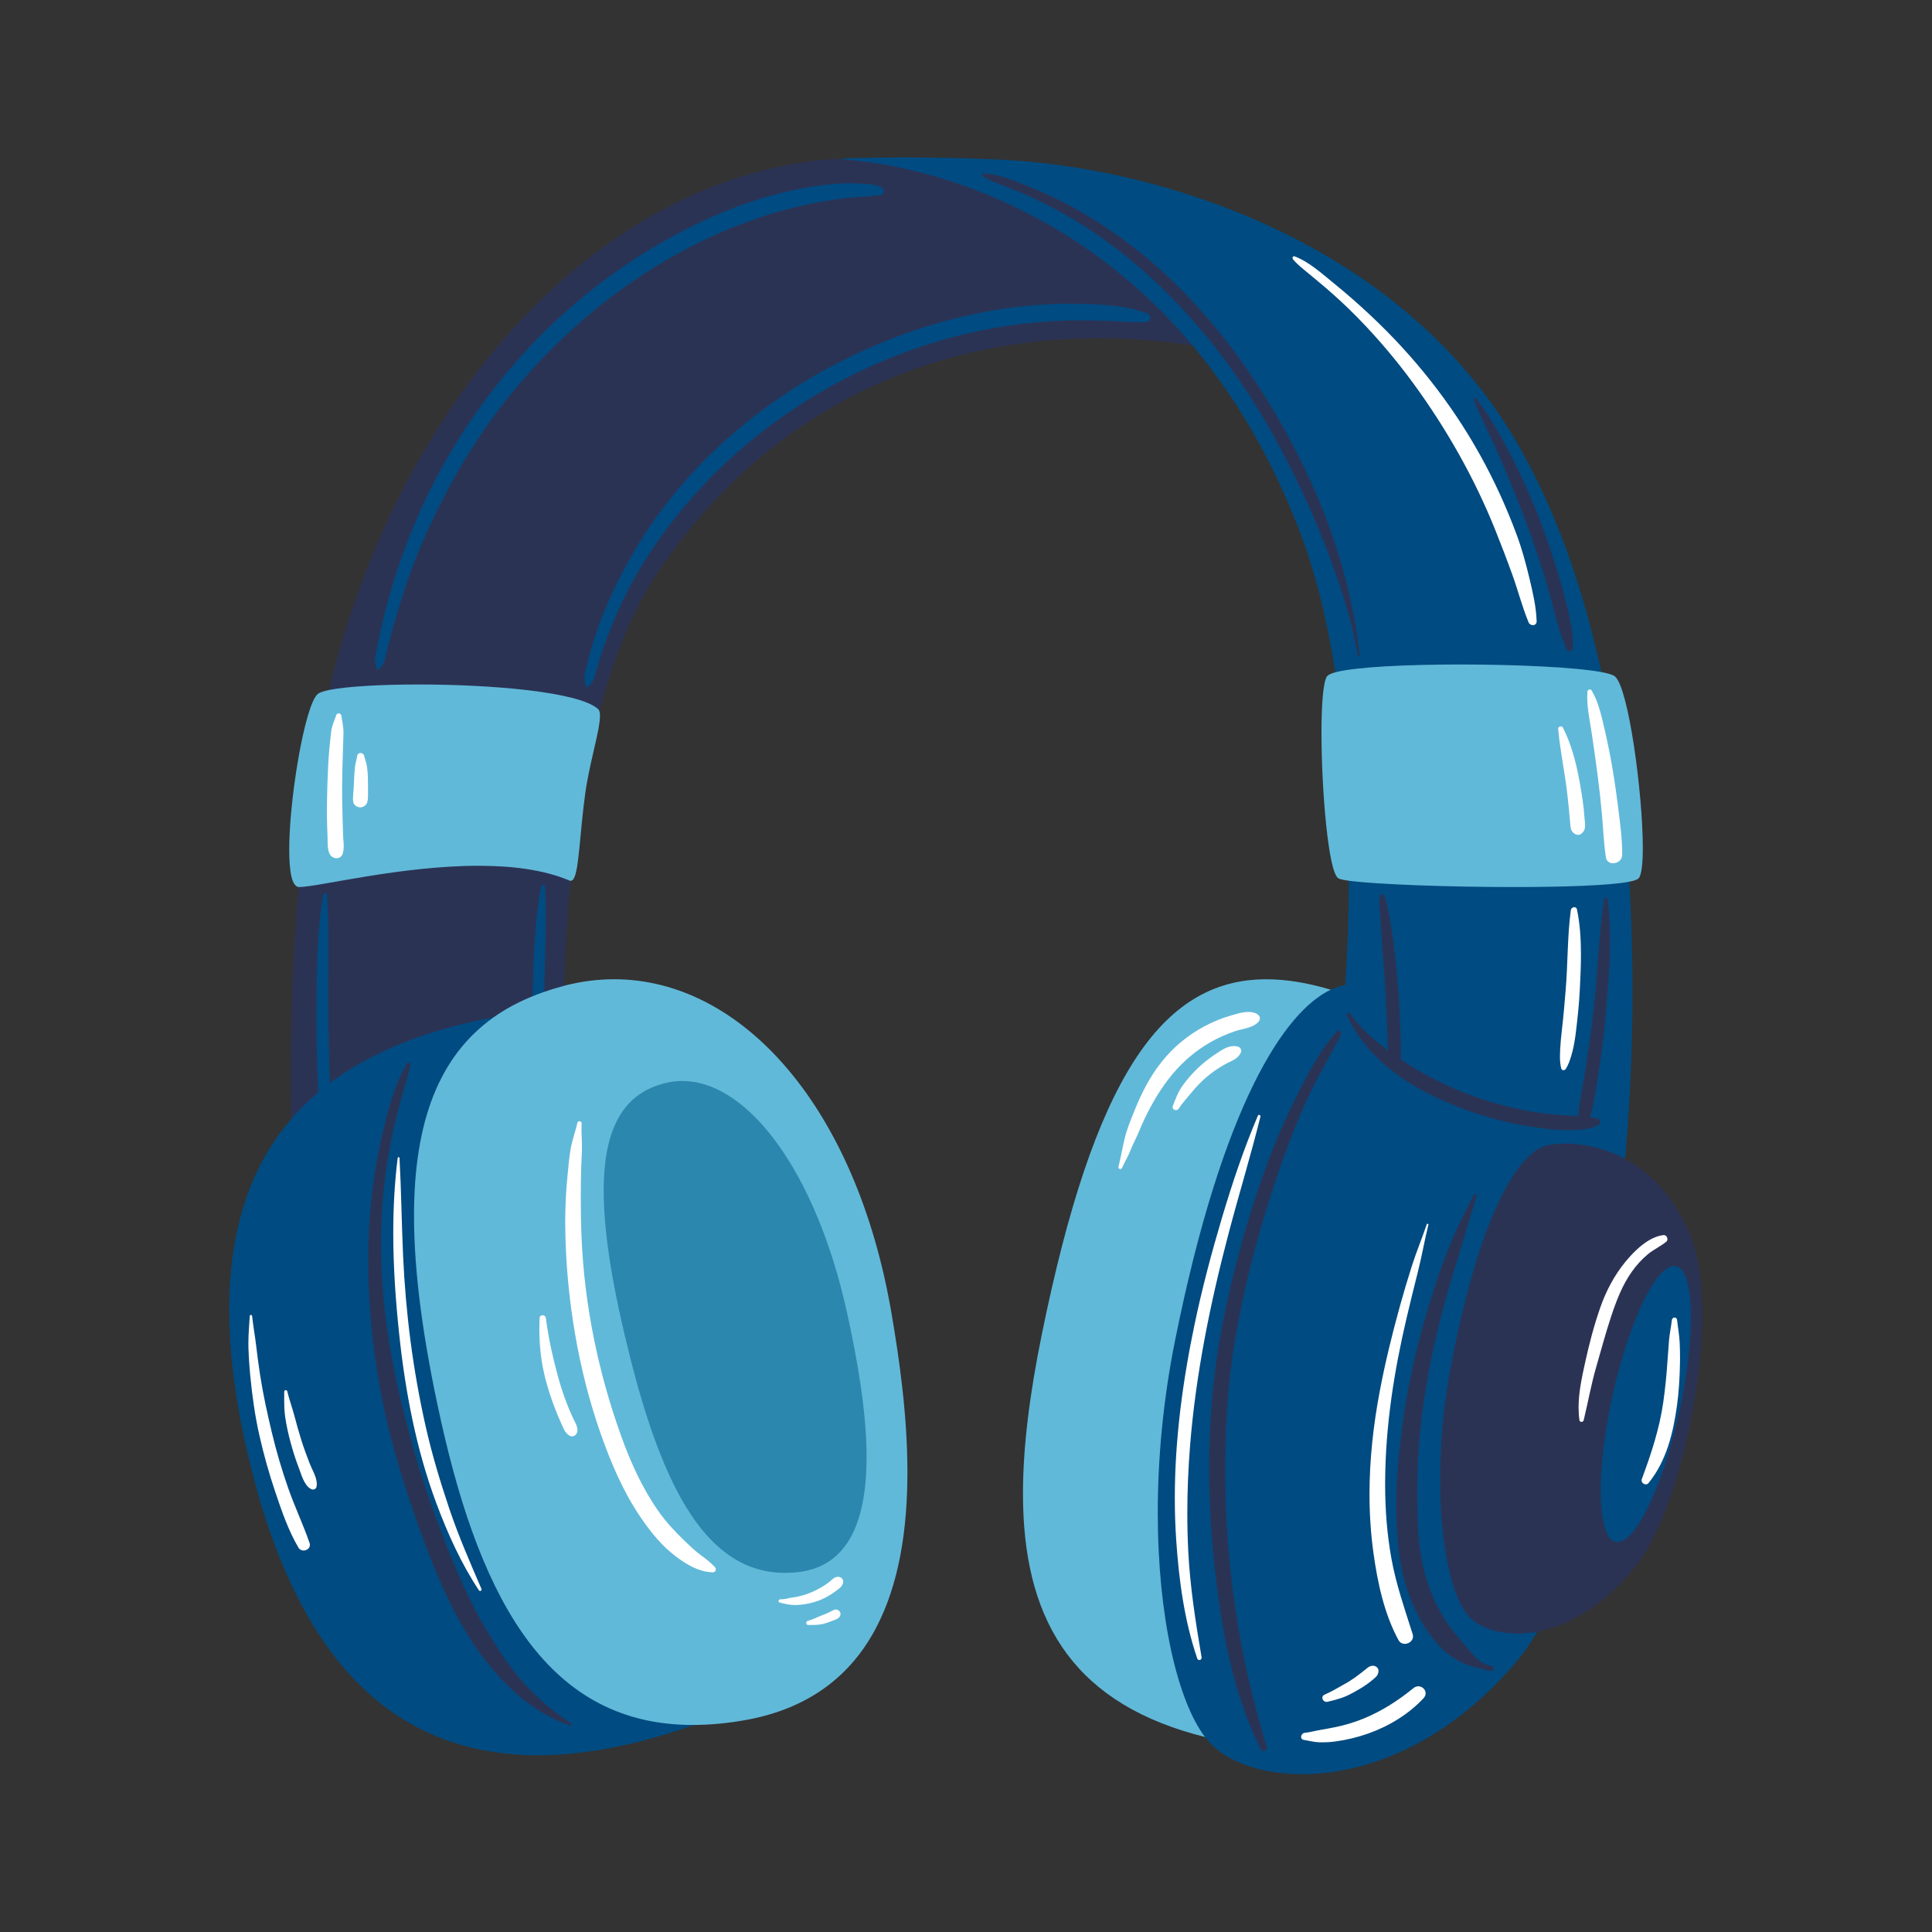 <?xml version="1.0" encoding="utf-8"?>
<!-- Generator: Adobe Illustrator 27.5.0, SVG Export Plug-In . SVG Version: 6.00 Build 0)  -->
<svg version="1.1" id="Capa_1" xmlns="http://www.w3.org/2000/svg" xmlns:xlink="http://www.w3.org/1999/xlink" x="0px" y="0px"
	 viewBox="0 0 2122 2122" style="enable-background:new 0 0 2122 2122;" xml:space="preserve">
<rect x="0" y="0" width="2122" height="2122" fill="#333333" stroke="none"/>
<g>
	<path style="fill:#2B3355;" d="M542.786,1118.441l0.111-0.079c12.753-9.06,27.058-16.698,42.787-23.095l0.38-0.155l0.01-0.504
		v0.005c1.133-40.311,2.102-81.558,9.685-121.189l0.638-0.546c0.479,0.001,0.993,0.369,0.998,0.851
		c0.596,11.337,0.816,22.707,0.816,34.093c0,27.445-1.277,54.986-1.621,82.411l-0.011,0.891l0.841-0.294
		c6.947-2.43,14.117-4.663,21.602-6.629l0.449-0.118l0.015-0.465c1.208-37.622,3.497-77.074,7.313-116.861l0.05-0.527l-0.963-0.255
		c-28.471-12.083-63.836-16.306-100.23-16.308c-42.69,0.001-86.798,5.815-122.823,11.644c-36.004,5.829-64.011,11.672-74.204,11.729
		l-0.568,0.004l-0.049,0.565c-6.6,74.756-8.735,146.854-8.735,208.767c0,16.483,0.151,32.245,0.41,47.143l0.028,1.635l1.068-1.239
		c9.151-10.627,19.084-20.388,29.707-29.355l0.229-0.194l-0.007-0.299c-0.041-1.565-0.084-3.112-0.146-4.606
		c-0.41-9.87-0.76-19.742-1.048-29.616c-0.461-15.797-0.701-31.583-0.701-47.378c0-4.779,0.021-9.558,0.067-14.339
		c0.375-40.305,0.588-81.521,7.412-121.267c0.109-0.456,0.26-0.5,0.6-0.537c0.476-0.005,1.026,0.393,1.034,0.865
		c1.309,18.345,1.628,36.793,1.628,55.265c0,17.583-0.29,35.189-0.29,52.75c0,4.724,0.021,9.444,0.075,14.16
		c0.228,20.17,0.552,40.348,1.036,60.515c0.199,8.298,0.472,16.592,0.758,24.885l0.04,1.201l0.959-0.726
		c49.741-37.667,112.671-59.887,180.518-72.772L542.786,1118.441z"/>
	<path style="fill:#004B81;" d="M760.825,1893.351c-77.536-0.013-135.012-32.526-178.885-90.584
		c-43.864-58.063-74.039-141.711-96.683-243.822c-19.26-86.835-29.282-161.084-29.281-223.502
		c0.009-104.003,27.791-175.076,86.92-217.08l2.332-1.656l-2.81,0.535c-67.532,12.827-130.263,34.908-180.074,72.304
		c-0.271-7.9-0.532-15.798-0.722-23.697c-0.483-20.16-0.808-40.333-1.036-60.499c-0.053-4.711-0.074-9.426-0.074-14.146
		c0-17.548,0.289-35.154,0.289-52.751c0-18.487-0.32-36.964-1.631-55.354c-0.118-1.281-1.238-2.018-2.277-2.023
		c-0.791-0.037-1.686,0.551-1.83,1.574c-6.846,39.883-7.054,81.164-7.43,121.466c-0.044,4.785-0.067,9.569-0.067,14.351
		c0,15.808,0.24,31.605,0.702,47.415c0.288,9.879,0.639,19.756,1.049,29.631c0.057,1.389,0.098,2.835,0.136,4.296
		c-10.583,8.954-20.488,18.691-29.617,29.293c-42.371,49.198-68.078,116.839-68.075,209.559c0,47.278,6.679,101.08,21.232,162.304
		c20.916,87.984,52.853,169.676,103.339,229.417c50.479,59.743,119.56,97.492,214.521,97.483
		c49.767,0,106.637-10.356,171.688-33.305l3.493-1.232l-3.703,0.02C761.828,1893.349,761.326,1893.35,760.825,1893.351z"/>
	<path style="fill:#2B3355;" d="M937.226,174.875l-12.68-0.855c-0.026,0.001-0.104,0.004-0.107,0.005h-0.001h-0.004
		c0,0-0.01,0.001-0.01,0.001l-0.009,0c-259.646,13.934-469.98,252.577-551.83,540.816c-4.046,14.249-7.786,28.75-11.269,43.426
		l-0.225,0.947l0.955-0.192c18.928-3.811,55.888-5.971,97.488-5.97c39.666,0,83.578,1.958,120.209,6.287
		c36.613,4.301,66.025,11.095,76.365,20.385c0.385,0.34,0.722,0.922,0.993,1.675l0.678,1.869l0.511-1.922
		c15.99-60.314,37.962-115.282,67.92-158.448c147.241-212.161,350.813-251.49,481.669-251.5c43.922,0,79.641,4.436,102.265,8.257
		l1.67,0.283l-1.088-1.299C1167.075,207.281,986.25,179.363,937.226,174.875z"/>
	<path style="fill:#004B81;" d="M1426.215,580.32c18.921,48.765,31.856,103.022,40.456,158.699l0.105,0.685l0.671-0.177
		c21.821-5.782,77.93-8.447,136.2-8.441c61.593-0.003,125.717,2.961,154.611,8.248l0.921,0.169l-0.199-0.914
		c-19.547-89.933-49.391-178.313-94.235-254.835c-126.849-216.42-386.874-299.56-564.662-308.392
		c-38.229-1.898-74.708-2.458-104.429-2.463h-0.359c-42.346,0-70.866,1.129-70.872,1.129c0,0,3.397,1.316,9.679,1.829
		c43.979,3.589,229.22,28.874,375.667,203.586C1353.679,431.824,1394.12,497.599,1426.215,580.32z"/>
	<path style="fill:#61B9D9;" d="M1390.901,1075.573c-58.086-0.018-105.618,27.66-145.595,90.227
		c-39.995,62.567-72.572,160.025-101.055,299.881c-13.058,64.122-20.674,122.527-20.674,174.586
		c-0.055,133.953,50.586,226.017,188.431,264.499c3.971,1.11,7.845,2.124,11.659,3.078l1.711,0.428l-1.062-1.408
		c-29.689-39.36-51.459-131.46-51.443-245.522c0-58.45,5.7-122.68,18.932-188.575c52.386-261.057,120.865-361.118,170.122-384.504
		l1.465-0.698l-1.555-0.464C1436.557,1079.556,1412.972,1075.573,1390.901,1075.573z"/>
	<path style="fill:#004B81;" d="M1784.835,1274.202l0.085-0.938c3.59-39.397,8.152-105.154,8.152-184.96
		c0-37.472-1.006-78.042-3.59-120.435l-0.043-0.708l-0.696,0.133c-21.363,4.077-71.707,5.747-126.17,5.745
		c-71.522,0.001-150.261-2.868-180.198-6.844l-0.701-0.093l-0.004,0.707c-0.267,41.767-1.912,80.815-4.084,115.088
		c-0.339,0.053-0.684,0.106-1.004,0.165c-4.834,0.898-9.913,2.562-15.19,5.075c-50.006,23.864-118.335,124.198-170.808,385.384
		c-13.249,65.982-18.956,130.29-18.956,188.821c0.016,114.24,21.698,206.428,51.693,246.273c2.691,3.571,5.443,6.79,8.271,9.505
		c19.577,18.773,55.062,31.562,98.569,31.568c68.531,0.002,156.986-31.794,234.384-122.424c8.269-9.684,16.363-21.283,24.207-34.433
		l0.707-1.186l-1.358,0.253c-7.517,1.402-14.754,2.052-21.603,2.052c-23.277,0.005-42.085-7.524-52.337-18.504
		c-17.823-18.998-31.269-76.533-31.239-150.028c0-37.93,3.551-80.132,11.842-123.552c17.06-89.36,36.484-148.362,55.088-185.745
		c18.596-37.396,36.407-53.103,49.98-56.05c4.308-0.944,10.916-1.746,19.081-1.746c17.069,0,40.948,3.499,65.092,16.434
		L1784.835,1274.202z"/>
	<path style="fill:#2B3355;" d="M1855.782,1354.906c-18.612-43.306-45.054-68.251-71.188-82.248
		c-24.366-13.052-48.446-16.582-65.682-16.582c-8.249,0-14.929,0.807-19.347,1.775c-14.245,3.147-32.14,19.187-50.83,56.713
		c-18.68,37.54-38.122,96.634-55.197,186.066c-8.306,43.503-11.864,85.779-11.864,123.787c0.03,73.682,13.289,131.244,31.575,150.88
		c10.587,11.317,29.707,18.895,53.248,18.899c6.928,0,14.24-0.658,21.832-2.073c34.369-6.41,74.455-28.368,110.586-75.297
		c37.949-49.336,70.625-176.338,70.647-273.796C1869.56,1408.285,1865.405,1377.302,1855.782,1354.906z"/>
	<path style="fill:#2B3355;" d="M1638.397,1829.872c-8.307-1.427-13.92-5.483-19.66-11.628
		c-7.707-8.264-14.647-16.976-21.758-25.681c-19.325-23.656-31.091-53.429-36.19-83.36c-3.441-20.19-3.9-41.22-4.2-61.723
		c-0.045-3.072-0.068-6.144-0.068-9.216c0-18.654,0.823-37.307,2.381-55.897c3.638-43.422,11.444-86.444,21.869-128.745
		c5.831-23.661,12.821-46.947,20.041-70.23c7.195-23.203,14.03-46.467,20.967-69.725l0.066-0.451
		c-0.028-0.984-0.855-1.571-1.661-1.576c-0.492-0.012-1.054,0.265-1.332,0.802c-10.594,19.557-20.024,39.12-28.268,59.816
		c-8.454,21.222-15.555,43.036-22.139,64.885c-13.292,44.104-23.147,89.116-28.985,134.824c-3.471,27.17-5.937,55.083-5.937,82.868
		c0,17.479,0.976,34.907,3.293,52.068c4.677,34.642,17.035,68.458,39.446,95.65c9.062,10.993,20.502,20.115,33.823,25.529
		c4.981,2.022,10.148,3.034,15.215,4.35c4.088,1.058,7.987,2.44,12.361,2.885l0.265,0.013c0.807,0.005,1.484-0.403,1.895-0.952
		c0.417-0.551,0.62-1.232,0.622-1.911C1640.468,1831.363,1639.799,1830.104,1638.397,1829.872z"/>
	<path style="fill:#2B3355;" d="M1470.292,1132.098c-0.66-0.005-1.349,0.288-1.889,0.875
		c-17.087,18.321-29.085,41.462-40.444,63.498c-13.033,25.286-24.822,51.448-34.772,78.112
		c-21.544,57.729-37.997,117.357-50.031,177.764c-10.451,52.462-15.08,106.266-15.08,160.094c0,48.784,3.802,97.588,10.517,145.434
		c7.804,55.595,20.828,113.109,46.328,163.598c0.604,1.22,1.771,1.787,2.878,1.774c1.83-0.007,3.741-1.377,3.774-3.48l-0.156-1.011
		c-30.343-97.973-45.692-199.875-45.74-302.49l-0.624,0l0.624-0.001l-0.001-0.618c0-47.881,2.644-95.952,10.654-143.184
		c9.802-57.806,24.622-115.306,43.11-170.931c10.144-30.517,21.196-60.833,34.384-90.158c11.603-25.802,26.316-49.785,38.961-75.1
		l0.298-1.254C1473.063,1133.453,1471.821,1132.126,1470.292,1132.098z"/>
	<path style="fill:#2B3355;" d="M575.718,1849.083c-14.698-16.115-26.272-34.17-37.741-52.704
		c-23.587-38.115-40.703-80.028-56.449-121.918c-19.908-52.964-35.446-107.177-47.082-162.539
		c-10.05-47.816-15.932-96.506-15.932-145.354c0-5.931,0.086-11.864,0.264-17.797c0.898-30.223,4-60.366,9.616-90.076
		c2.796-14.788,6.336-29.38,10.172-43.941c3.952-15.004,8.924-29.749,12.131-45.012l0.047-0.454
		c-0.017-1.262-1.055-2.136-2.153-2.143c-0.643-0.01-1.331,0.347-1.715,1.03c-13.773,23.651-20.891,51.625-27.047,78.001
		c-6.266,26.859-10.508,54.194-12.931,81.66c-1.689,19.155-2.488,38.372-2.488,57.591c0,36.837,2.934,73.682,8.159,110.118
		c8.271,57.683,23.798,114.167,43.013,169.091c15.911,45.478,33.431,91.251,59.004,132.384
		c25.818,41.515,64.241,82.709,111.95,98.202l0.38,0.061c0.754-0.017,1.151-0.666,1.152-1.221l-0.545-1.023
		C608.668,1880.566,590.955,1865.79,575.718,1849.083z"/>
	<path style="fill:#2B3355;" d="M1117.583,209.984c12.274,5.051,24.31,10.695,36.086,16.823
		c23.229,12.09,45.465,26.098,66.482,41.719c40.864,30.372,77.507,66.863,109.417,106.488
		c30.156,37.449,56.202,78.221,78.589,120.756c20.108,38.206,38.368,77.837,53.081,118.436
		c12.493,34.471,24.513,69.711,29.984,106.001c0.084,0.604,0.669,0.905,1.067,0.878l0.724-0.237l0.408-0.814l-0.003-0.094
		l-0.002-0.018l0-0.005c-8.151-74.983-31.93-148.581-65.606-215.868c-44.806-89.524-105.984-173.651-185.982-234.892
		c-23.715-18.154-48.989-34.327-75.635-47.849c-13.478-6.839-27.291-13.022-41.361-18.538c-13.791-5.404-28.856-11.483-43.864-12.26
		l-0.1-0.003c-0.553-0.005-1.042,0.257-1.341,0.624c-0.303,0.366-0.452,0.82-0.453,1.279c-0.006,0.599,0.281,1.26,0.909,1.622
		C1091.698,200.852,1105.149,204.865,1117.583,209.984z"/>
	<polygon style="fill:#2B3355;" points="1618.73,439.134 1618.73,439.133 1618.729,439.129 	"/>
	<path style="fill:#2B3355;" d="M1641.708,489.962c8.185,17.617,15.464,35.569,22.76,53.584
		c14.43,35.63,26.994,71.642,37.472,108.633c5.838,20.605,10.045,41.43,18.759,61.204c0.552,1.291,1.732,1.906,2.859,1.888
		c1.897-0.016,3.885-1.48,3.965-3.652c0.013-0.732,0.019-1.462,0.019-2.19c-0.001-18.867-4.501-36.604-9.227-54.738
		c-4.94-18.944-10.732-37.653-17.085-56.162c-12.561-36.598-27.622-71.893-45.771-106.076
		c-10.108-19.037-20.794-37.831-34.361-54.703l-0.984-0.466c-0.727,0.023-1.426,0.507-1.475,1.384l0.091,0.466
		C1625.627,456.452,1633.875,473.1,1641.708,489.962z"/>
	<path style="fill:#2B3355;" d="M1689.233,1238.621c10.737,1.465,21.551,2.649,32.426,2.649c0.994,0,1.99-0.01,2.986-0.03
		c10.5-0.221,21.676-0.423,31.209-5.901c1.168-0.665,1.731-1.828,1.722-2.951c0-1.492-0.93-2.99-2.536-3.525
		c-2.822-0.93-5.694-1.451-8.568-1.85c5.04-17.779,7.437-36.323,10.172-54.501c3.061-20.348,5.38-40.793,7.195-61.284
		c2.275-25.685,4.593-51.968,4.593-78.107c0-15.31-0.796-30.571-2.863-45.633c-0.147-1.006-1.075-1.464-1.828-1.446
		c-0.759-0.015-1.686,0.435-1.849,1.438c-6.192,40.525-6.858,81.772-11.62,122.403c-2.397,20.46-5.276,40.864-8.383,61.232
		c-2.783,18.255-6.741,36.399-8.669,54.817c-1.583-0.063-3.165-0.123-4.734-0.209c-9.663-0.524-19.37-1.263-28.98-2.345
		c-20.461-2.305-40.73-6.746-60.473-12.595c-35.605-10.549-69.635-26.4-100.45-47.114c0.013-1.839,0.021-3.678,0.021-5.516
		c0-28.056-1.558-56.053-3.858-84.013c-1.248-15.161-2.834-30.213-5.101-45.266c-1.203-7.988-2.339-16.023-3.985-23.964
		c-1.455-6.98-2.293-15.068-5.828-21.577c-0.404-0.74-1.174-1.078-1.886-1.073c-0.894-0.01-1.879,0.535-2.121,1.609
		c-0.558,2.519-0.744,5.121-0.744,7.738c0,4.528,0.555,9.108,0.746,13.403c0.343,7.707,1.026,15.376,1.545,23.044
		c1.07,15.811,2.32,31.598,3.418,47.398c1.809,26.021,2.714,52.101,3.565,78.184c-15.526-11.554-30.205-24.37-41.435-40.205
		c-0.417-0.599-1.054-0.911-1.657-0.904c-1.034,0-1.977,0.825-1.986,1.976l0.212,0.927c16.892,36.922,48.89,64.365,84.244,83.001
		C1602.69,1218.962,1645.612,1232.669,1689.233,1238.621z"/>
	<path style="fill:#004B81;" d="M596.397,971.631c-0.795-0.033-1.694,0.539-1.862,1.56c-7.608,39.768-8.573,81.08-9.707,121.388
		l-0.002,0.099l-0.018,0.946l0.877-0.356c3.825-1.556,7.733-3.038,11.735-4.437l0.412-0.144l0.005-0.437
		c0.344-27.397,1.621-54.943,1.621-82.427c0-11.402-0.22-22.794-0.818-34.159C598.552,972.373,597.43,971.631,596.397,971.631z"/>
	<path style="fill:#004B81;" d="M1840.707,1390.687c-20.348-4.441-51.634,59.744-69.881,143.359
		c-18.247,83.616-16.544,154.998,3.803,159.439c20.347,4.44,51.634-59.744,69.881-143.359
		C1862.756,1466.511,1861.054,1395.128,1840.707,1390.687z M1844.568,1497.106c-0.295,15.662-1.143,31.25-3.295,46.775
		c-4.188,30.22-11.614,60.559-31.121,84.681c-2.36,2.919-7.647-0.226-6.352-3.697c10.285-27.576,19.518-55.546,23.677-84.787
		c2.129-14.965,3.623-30.042,4.606-45.123c0.491-7.541,1.097-15.062,1.69-22.596c0.601-7.628,2.294-14.882,3.155-22.472
		c0.326-2.869,4.188-2.891,4.483,0c0.847,8.317,2.443,16.243,2.82,24.621C1844.573,1482.053,1844.711,1489.553,1844.568,1497.106z"
		/>
	<path style="fill:#004B81;" d="M415.341,735.415c0.666-0.003,1.338-0.307,1.766-0.903c2.686-3.788,4.79-6.307,5.873-11.019
		c1.074-4.663,2.202-9.314,3.368-13.956c2.219-8.838,4.587-17.639,7.129-26.388c4.945-17.01,10.061-33.927,15.986-50.611
		c11.226-31.608,25.129-61.74,40.678-91.445c28.07-53.626,63.418-103.307,105.276-147.043
		c37.071-38.734,78.686-72.971,124.347-101.099c39.225-24.164,81.164-43.892,125.225-57.418
		c36.53-11.214,71.748-18.259,109.159-19.822c3.529-0.155,7.353-1.293,10.685-1.285l1.047,0.04l0.441,0.018
		c1.374,0.006,2.49-0.558,3.201-1.416c0.716-0.857,1.052-1.967,1.052-3.085c0.02-2.037-1.24-4.149-3.558-4.843
		c-0.075-0.121-0.154-0.185-0.18-0.222l-0.524-0.206c-0.547-0.157-1.49-0.371-1.732-0.448c-0.9-0.281-1.818-0.515-2.716-0.737
		c-2.431-0.603-4.8-0.926-7.264-1.171c-4.11-0.409-8.237-0.661-12.355-0.844c-3.023-0.134-6.05-0.201-9.075-0.201
		c-5.865,0-11.73,0.254-17.573,0.769c-20.252,1.786-40.397,5.545-60.084,10.5c-45.309,11.405-88.954,30.907-129.348,54.125
		c-47.244,27.155-91.236,60.704-129.814,99.2c-43.289,43.197-80.463,92.616-110.197,146.043
		c-33.833,60.792-57.871,128.259-71.418,196.426c-0.875,4.406-1.704,8.819-2.511,13.235c-0.22,1.2-0.315,2.309-0.315,3.368
		c0.001,3.08,0.795,5.698,1.592,8.993C413.713,734.921,414.57,735.438,415.341,735.415z"/>
	<path style="fill:#004B81;" d="M1260.099,344.296c-24.55-9.403-53.237-10.238-79.129-10.612c-2.187-0.031-4.373-0.047-6.558-0.047
		c-24.823,0-49.472,2.007-74.034,5.747c-52.981,8.068-104.532,24.015-153.273,46.188
		c-96.356,43.834-184.021,114.594-241.076,204.419c-15.913,25.053-29.806,51.335-41.202,78.749
		c-5.598,13.465-10.559,27.172-14.655,41.176c-2.057,7.031-3.941,14.113-5.648,21.237c-0.89,3.721-2.217,7.72-2.624,11.658
		c-0.05,0.482-0.073,0.961-0.072,1.439c0.003,3.008,0.879,5.89,1.508,8.677c0.193,0.952,1.051,1.476,1.806,1.447
		c0.678-0.004,1.348-0.308,1.792-0.881c1.828-2.416,4.167-4.8,5.395-7.842c1.063-2.657,1.507-5.619,2.251-8.233
		c1.839-6.496,3.831-12.95,5.964-19.355c4.072-12.226,8.604-24.344,13.56-36.239c9.859-23.663,21.781-46.666,35.562-68.283
		c27.685-43.429,61.889-82.948,100.509-116.988c77.836-68.606,174.84-116.385,276.874-135.388
		c27.898-5.196,56.319-8.186,84.684-9.14c4.948-0.167,9.892-0.236,14.836-0.236c9.593,0,19.185,0.26,28.797,0.577
		c11.882,0.389,23.859,1.54,35.821,1.54c2.536,0,5.072-0.052,7.607-0.174c2.99-0.124,4.676-2.414,4.647-4.703
		C1263.449,347.123,1262.323,345.143,1260.099,344.296z"/>
	<path style="fill:#61B9D9;" d="M674.57,1075.55c-17.75,0-35.722,2.249-53.763,6.851c-0.745,0.191-1.417,0.415-2.103,0.595
		c-7.518,1.975-14.722,4.218-21.696,6.658c-4.022,1.407-7.951,2.896-11.793,4.459c-15.805,6.428-30.197,14.11-43.04,23.233
		c-59.563,42.306-87.454,113.908-87.445,218.097c0,62.551,10.038,136.878,29.31,223.771
		c22.668,102.197,52.866,185.995,96.906,244.303c44.03,58.311,101.986,91.093,179.88,91.08c0.503,0,1.007-0.001,1.512-0.004
		c17.769-0.096,36.516-1.796,56.427-5.365c71.356-12.779,115.91-50.047,142.526-99.515c26.623-49.466,35.373-111.091,35.376-172.743
		c0-62.505-9.003-125.048-17.569-174.982C940.165,1215.055,814.44,1075.58,674.57,1075.55z"/>
	<path style="fill:#61B9D9;" d="M1794.693,819.563c-2.883-19.03-6.23-36.593-9.791-50.183c-3.592-13.603-7.262-23.173-11.232-26.488
		c-2.315-1.866-7.522-3.37-15.188-4.787c-29.085-5.315-93.187-8.266-154.835-8.268c-58.34,0.005-114.38,2.635-136.518,8.483
		c-5.035,1.358-8.373,2.768-9.719,4.708c-2.173,3.305-3.578,10.98-4.552,21.803c-0.956,10.806-1.401,24.682-1.401,40.087
		c0,31.75,1.892,69.987,5.128,101.104c1.618,15.56,3.571,29.337,5.797,39.649c1.114,5.157,2.294,9.447,3.547,12.678
		c1.267,3.227,2.544,5.415,4.129,6.385c1.758,1.021,5.876,1.849,12.153,2.695c30.087,3.993,108.793,6.854,180.362,6.856
		c54.509-0.003,104.811-1.656,126.403-5.767c5.645-1.103,9.322-2.244,10.848-3.908c1.708-1.981,2.755-5.983,3.492-11.71
		c0.719-5.72,1.051-13.136,1.051-21.767C1804.366,901.529,1800.458,857.622,1794.693,819.563z"/>
	<path style="fill:#61B9D9;" d="M625.454,967.145l0.04,0.017l0.522,0.138l0.784,0.1c1.383-0.004,2.493-0.948,3.362-2.393
		c3.036-5.067,4.61-17.659,6.309-34.585c1.678-16.902,3.392-38.033,6.442-59.792c4.56-32.591,16.056-68.576,16.075-84.324
		c-0.002-2.147-0.211-3.932-0.716-5.334c-0.313-0.855-0.714-1.62-1.335-2.179c-10.935-9.707-40.329-16.329-77.049-20.693
		c-36.701-4.337-80.647-6.295-120.355-6.296c-41.655,0.002-78.619,2.15-97.734,5.995c-6.234,1.266-10.585,2.652-12.72,4.379
		c-3.642,3.037-7.216,11.491-10.812,23.538c-10.705,36.096-20.586,104.118-20.59,147.743c0,11.9,0.733,21.981,2.405,29.148
		c0.839,3.585,1.908,6.445,3.287,8.465c1.365,2.013,3.135,3.219,5.226,3.214l0.029,0h0.024l0.027-0.002
		c10.538-0.091,38.383-5.927,74.357-11.744c35.994-5.824,80.045-11.628,122.623-11.628
		C561.976,950.913,597.221,955.143,625.454,967.145z"/>
	<path style="fill:#2C87AE;" d="M930.925,1444.403c-16.987-78.417-44.28-142.638-76.352-187.296
		c-32.068-44.645-68.946-69.787-105.161-69.799c-5.684,0-11.348,0.621-16.967,1.883c-23.538,5.278-40.951,17.595-52.4,37.296
		c-11.453,19.698-16.98,46.723-16.981,81.5c0.001,46.875,10.047,107.859,29.324,184.043
		c18.136,71.667,39.213,130.482,66.439,171.441c27.21,40.954,60.682,64.085,103.408,64.076c4.947,0,10.017-0.309,15.215-0.936
		c28.716-3.447,47.397-19.012,58.773-41.692c11.388-22.679,15.575-52.454,15.577-84.57
		C951.797,1547.657,940.505,1488.642,930.925,1444.403z"/>
	<path style="fill:#FFFFFF;" d="M1754.569,850.165c1.948,14.775,3.581,29.591,4.91,44.435c1.393,15.562,2.034,31.424,4.318,46.943
		c0.646,4.544,4.234,6.659,7.878,6.625c4.709,0.007,9.882-3.319,10.015-8.957c0.019-0.982,0.028-1.966,0.028-2.951
		c-0.001-14.318-1.931-28.906-3.631-42.995c-1.881-15.583-4.07-31.132-6.598-46.625c-2.469-15.141-5.529-30.12-8.98-45.061
		c-3.323-14.373-6.66-30.298-14.334-43.143c-0.47-0.805-1.277-1.213-2.042-1.204c-1.247,0.001-2.445,0.965-2.564,2.41
		c-0.157,2.009-0.228,4.032-0.228,6.064c0.002,12.835,2.821,26.045,4.744,38.496
		C1750.446,819.485,1752.546,834.828,1754.569,850.165z"/>
	<path style="fill:#FFFFFF;" d="M1719.771,859.148c1.43,9.812,2.408,19.679,3.444,29.559c0.514,4.902,0.957,9.81,1.329,14.724
		c0.19,2.466,0.257,4.901,0.93,7.116c0.666,2.215,2.01,4.208,4.607,5.568c0.972,0.512,2.132,0.836,3.307,0.838
		c1.021,0,2.064-0.252,2.951-0.88c3.737-2.616,4.647-5.799,4.619-9.359c0-1.395-0.123-2.863-0.244-4.432
		c-0.384-4.925-0.83-9.845-1.362-14.758c-1.099-10.122-2.764-20.19-4.622-30.183c-3.734-20.078-8.808-39.836-18.115-58.165
		c-0.48-0.952-1.447-1.377-2.336-1.369c-1.338,0.003-2.824,0.914-2.847,2.562l0.011,0.224h0c0,0.003,0,0.005,0.001,0.008v0
		C1713.139,820.291,1716.932,839.659,1719.771,859.148z"/>
	<path style="fill:#FFFFFF;" d="M376.278,898.52c-0.316-10.714-0.518-21.426-0.518-32.14c0-1.48,0.003-2.959,0.012-4.438
		c0.066-12.189,0.513-24.364,0.859-36.561c0.184-6.496,0.341-12.986,0.612-19.469c0.023-0.557,0.033-1.106,0.033-1.646
		c-0.003-6.383-1.509-11.692-2.242-17.9c-0.21-1.751-1.653-2.845-3.098-2.841c-1.122-0.019-2.28,0.714-2.708,2.101
		c-1.956,6.062-4.65,11.061-5.454,17.753c-0.775,6.487-1.45,12.988-2.061,19.489c-1.181,12.576-1.678,25.228-2.094,37.829
		c-0.333,10.105-0.535,20.222-0.535,30.338c0,2.503,0.012,5.006,0.039,7.51c0.067,6.518,0.321,13.031,0.604,19.533
		c0.272,6.016-0.427,13.278,2,19.155c1.43,3.431,4.731,5.416,7.936,5.42c2.94,0.022,5.836-1.757,6.897-5.485
		c0.715-2.468,0.938-5.031,0.938-7.605c-0.001-3.902-0.51-7.839-0.647-11.535C376.608,911.531,376.47,905.028,376.278,898.52z"/>
	<path style="fill:#FFFFFF;" d="M404.169,867.022v-0.004c0.006-0.972,0.008-1.944,0.008-2.915c0-3.108-0.03-6.216-0.091-9.323
		c-0.086-4.379-0.377-8.615-1.051-12.961c-0.642-4.121-2.167-8.076-3.181-11.995c-0.489-1.836-2.248-2.769-3.882-2.766
		c-1.554-0.026-3.218,0.909-3.538,2.816c-0.723,4.183-2.01,8.29-2.556,12.614c-0.518,4.121-0.732,8.154-0.889,12.28
		c-0.155,4.071-0.361,8.14-0.622,12.206c-0.206,3.226-0.66,6.542-0.661,9.87c0,1.315,0.071,2.632,0.261,3.947
		c0.578,3.597,4.519,5.929,7.743,5.96c3.522-0.01,6.799-2.465,7.729-5.888c0.666-2.488,0.8-5.166,0.801-7.809
		c0-1.934-0.073-3.85-0.073-5.656L404.169,867.022z"/>
	<path style="fill:#FFFFFF;" d="M1809.748,1377.723c6.255-5.262,13.915-8.591,20.367-13.884c0.897-0.735,1.282-1.809,1.278-2.848
		c-0.007-2.123-1.521-4.413-3.919-4.456l-0.386,0.022c-16.57,1.859-32.093,17.448-41.956,29.482
		c-12.094,14.789-21.137,31.945-27.426,49.927c-6.949,19.869-12.291,40.395-16.778,60.927c-3.475,15.905-7.108,32.419-7.109,48.905
		c0,4.721,0.298,9.439,0.985,14.139c0.168,1.212,1.259,1.815,2.201,1.787c0.993,0.002,2.102-0.557,2.405-1.729
		c4.751-19.54,8.167-39.238,13.76-58.518c5.447-18.776,10.473-37.769,16.651-56.282c5.682-17.03,12.173-33.961,22.613-48.604
		C1797.391,1389.638,1803.21,1383.214,1809.748,1377.723z"/>
	<path style="fill:#FFFFFF;" d="M1687.749,682.27c-0.506-16.186-4.294-31.962-8.025-47.573
		c-3.786-15.836-8.042-31.531-13.699-46.833c-11.365-30.742-24.984-60.519-40.961-89.14
		c-31.506-56.437-71.961-107.345-119.016-151.619c-13.286-12.5-26.99-24.595-41.173-36.078
		c-12.919-10.452-27.02-23.466-42.909-29.444l-0.661-0.126c-0.549-0.005-1.021,0.287-1.296,0.66
		c-0.28,0.375-0.414,0.827-0.417,1.286l0.44,1.278c4.963,6.027,11.356,10.766,17.22,15.713c6.464,5.45,13.058,10.711,19.427,16.233
		c11.774,10.208,23.235,20.8,34.138,31.926c21.874,22.324,42.174,46.2,60.667,71.396c36.762,50.084,67.849,104.763,90.963,162.453
		c6.535,16.311,12.851,32.786,18.788,49.321c6.153,17.136,10.679,34.915,17.658,51.84c0.843,2.026,2.843,3.077,4.72,3.077
		c1.04,0,2.073-0.324,2.86-1.033c0.789-0.706,1.284-1.798,1.279-3.152l-0.002-0.181V682.27z"/>
	<path style="fill:#FFFFFF;" d="M1736.437,1048.357c0-16.656-1.024-33.315-4.349-49.445c-0.315-1.688-1.631-2.575-2.92-2.541
		c-1.743,0.014-3.566,1.312-3.86,3.336c-3.896,29.135-3.229,58.847-5.695,88.053c-1.2,14.229-2.348,28.438-4.02,42.606
		c-0.862,7.301-1.58,14.515-1.985,21.869c-0.133,2.411-0.242,5.052-0.242,7.75c0.001,4.634,0.316,9.43,1.397,13.531
		c0.323,1.266,1.446,1.938,2.512,1.92c0.884,0.001,1.793-0.416,2.349-1.243l-0.517-0.347l0.518,0.346
		c3.58-5.362,5.78-12.804,7.368-18.9c1.92-7.385,3.058-14.815,3.969-22.349c1.81-14.965,3.411-30.024,4.172-45.099
		C1735.789,1074.862,1736.437,1061.61,1736.437,1048.357z"/>
	<path style="fill:#FFFFFF;" d="M1567.3,1344.041l-0.188,0.559c-5.135,15.25-11.38,30.146-16.3,45.536
		c-4.776,14.939-9.247,29.996-13.425,45.112c-8.438,30.533-15.995,61.354-21.89,92.496c-7.097,37.489-11.316,75.293-11.316,113.191
		c0,21.644,1.375,43.318,4.378,64.982c4.481,32.325,11.745,66.481,27.46,95.474c1.547,2.871,4.266,4.135,6.95,4.124
		c4.419-0.002,8.991-3.292,9.02-8.181c0.001-0.806-0.128-1.648-0.401-2.51c-8.713-27.487-18.104-54.247-23.269-82.661
		c-4.908-26.994-6.96-54.472-6.96-81.909c0-1.362,0.005-2.724,0.016-4.084c0.445-60.523,9.768-120.005,23.622-178.845
		c3.961-16.824,8.089-33.618,12.319-50.377c4.342-17.207,7.344-34.669,11.557-51.843l0.144-0.589l-1.147-0.316L1567.3,1344.041z"/>
	<path style="fill:#FFFFFF;" d="M1557.802,1852.138c-1.764-0.002-3.621,0.603-5.307,1.976
		c-17.096,13.877-35.166,25.556-55.612,33.789c-9.947,4.005-20.279,7.081-30.792,9.196c-5.224,1.051-10.49,2.036-15.744,2.912
		c-5.924,0.99-11.586,2.666-17.432,3.258c-2.35,0.271-3.825,2.462-3.838,4.473c-0.041,1.486,0.962,3.004,2.925,3.271
		c5.63,0.869,11.241,2.478,17.095,2.622c0.993,0.024,1.982,0.036,2.969,0.036c5.046,0,10.026-0.319,15.06-1.019
		c12.05-1.674,23.907-4.497,35.385-8.549c22.641-7.994,44.65-21.202,61.032-38.883c1.589-1.711,2.297-3.603,2.294-5.394
		C1565.818,1855.633,1562.093,1852.15,1557.802,1852.138z"/>
	<path style="fill:#FFFFFF;" d="M1457.803,1869.18c5.255-1.151,10.468-2.555,15.578-4.248c5.302-1.758,10.375-4.475,15.199-7.132
		c4.589-2.529,9.113-5.277,13.377-8.355c2.394-1.728,4.688-3.606,6.929-5.498c2.867-2.397,5.031-4.45,5.182-8.708l0.004-0.211
		c-0.02-3.135-2.769-5.233-5.566-5.418l-0.629-0.021c-3.461,0.003-5.604,2.008-7.969,3.957c-1.951,1.61-3.99,3.12-6.009,4.697
		c-3.936,3.075-8.012,5.953-12.246,8.602c-4.282,2.681-8.841,4.916-13.243,7.528c-4.436,2.633-9.046,4.945-13.771,7.037
		c-1.515,0.651-2.244,1.97-2.225,3.259c0.021,2.258,1.916,4.57,4.503,4.606L1457.803,1869.18z"/>
	<path style="fill:#FFFFFF;" d="M1844.855,1474.479c-0.382-8.441-1.981-16.38-2.823-24.656c-0.158-1.74-1.521-2.745-2.844-2.721
		c-1.328-0.021-2.699,0.978-2.879,2.714c-0.854,7.543-2.549,14.805-3.157,22.494c-0.594,7.533-1.199,15.057-1.691,22.604
		c-0.982,15.068-2.475,30.129-4.601,45.076c-4.149,29.168-13.364,57.096-23.644,84.657l-0.241,1.31
		c0.046,2.503,2.415,4.356,4.744,4.38c1.056,0.006,2.147-0.422,2.918-1.382c19.622-24.268,27.06-54.73,31.254-84.988
		c2.156-15.558,3.005-31.172,3.301-46.849c0.037-1.997,0.055-3.991,0.055-5.983
		C1845.246,1485.58,1845.105,1480.041,1844.855,1474.479z"/>
	<path style="fill:#FFFFFF;" d="M1382.849,1224.51c-0.471-0.02-1.019,0.298-1.225,0.831
		c-15.521,36.393-28.143,74.101-39.418,112.007c-11.494,38.641-21.868,77.652-30.13,117.13
		c-13.114,62.658-21.735,126.861-21.735,191.036c0,15.222,0.484,30.442,1.51,45.64c2.977,44.122,8.845,88.352,23.118,130.411
		c0.371,1.145,1.359,1.754,2.294,1.735c1.254-0.002,2.52-0.988,2.523-2.531l-0.04-0.489c-6.51-38.626-12.692-77.466-14.633-116.587
		c-0.689-13.894-1.023-27.832-1.023-41.777c0-24.81,1.055-49.646,3.035-74.317c6.303-78.544,22.162-156.298,42.177-232.438
		c11.304-43.003,24.399-85.57,35.104-128.749l0.042-0.349C1384.408,1225.113,1383.649,1224.532,1382.849,1224.51z"/>
	<path style="fill:#FFFFFF;" d="M1330.495,1144.107c8.109-4.557,16.633-8.249,25.423-11.32c7.674-2.726,20.914-3.615,26.602-10.842
		c0.855-1.1,1.316-2.296,1.316-3.483c0.005-1.561-0.813-3.036-2.304-4.134c-2.869-2.127-6.438-2.876-10.178-2.876
		c-7.03,0.005-14.785,2.63-20.216,4.177c-9.763,2.788-19.209,6.823-28.16,11.562c-18.351,9.715-34.403,23.038-47.289,39.32
		c-12.898,16.299-22.176,34.663-29.857,53.854c-3.742,9.349-7.839,19.153-10.294,29.019c-2.657,10.684-4.387,21.485-7.054,32.073
		l-0.077,0.591c-0.005,0.596,0.26,1.125,0.653,1.458c0.391,0.336,0.886,0.502,1.389,0.502c0.794,0.011,1.659-0.457,2.035-1.383
		c2.06-4.996,4.857-9.525,7.155-14.487c2.087-4.515,3.716-9.167,5.922-13.507c4.468-8.8,7.85-18.2,12.137-27.031
		c8.226-16.947,17.979-33.314,30.049-47.79C1299.701,1165.473,1314.219,1153.254,1330.495,1144.107z"/>
	<path style="fill:#FFFFFF;" d="M1294.569,1217.717c4.152-6.459,9.293-11.79,14.16-17.802c4.908-6.066,10.367-11.682,16.283-16.77
		c5.635-4.846,11.737-9.116,18.171-12.848c3.304-1.916,6.693-3.684,10.155-5.295c4.081-1.891,7.094-4.436,9.327-8.396
		c0.427-0.754,0.627-1.571,0.627-2.368c0.002-2.059-1.331-4.015-3.479-4.645c-1.548-0.453-3.078-0.655-4.581-0.655
		c-7.441,0.017-14.132,4.879-20.055,8.758c-7.04,4.626-13.71,9.904-19.806,15.721c-6.064,5.787-11.53,12.161-16.452,18.933
		c-4.818,6.634-7.93,15.043-10.799,22.554l-0.237,1.224c0.028,2.015,1.896,3.186,3.656,3.189
		C1292.661,1219.324,1293.853,1218.832,1294.569,1217.717z"/>
	<path style="fill:#FFFFFF;" d="M769.136,1707.626c-6.167-4.524-11.896-10.134-17.464-15.482
		c-10.541-10.126-20.291-20.62-28.674-32.595c-17.681-25.256-30.45-53.598-40.853-82.562
		c-25.074-69.809-40.172-143.122-43.398-217.253c-0.624-14.325-0.841-28.699-0.841-43.064c0-6.288,0.042-12.574,0.109-18.852
		c0.114-10.678,0.466-21.354,1.06-32.017c0.105-1.894,0.146-3.784,0.146-5.672c0-6.833-0.537-13.635-0.537-20.432
		c0-1.935,0.043-3.869,0.155-5.803l0.004-0.139c0.005-0.704-0.332-1.308-0.799-1.677c-0.468-0.375-1.048-0.556-1.628-0.557
		c-0.936-0.022-2,0.558-2.253,1.735c-2.045,9.145-5.421,18.193-7.173,27.474c-1.799,9.545-2.544,19.398-3.515,28.999
		c-1.761,17.42-2.664,34.766-2.664,52.248c-0.001,1.722,0.008,3.446,0.026,5.173c0.398,39.069,3.997,78.089,10.532,116.605
		c6.475,38.164,15.964,75.735,28.854,112.248c10.837,30.694,23.744,61.085,41.899,88.296c9.704,14.543,20.921,29.152,34.386,40.529
		c12.498,10.546,29.407,21.965,46.555,22.111h0.026c1.963,0,3.171-1.646,3.174-3.276c0.001-0.79-0.276-1.609-0.876-2.261
		C780.532,1716.123,774.862,1711.828,769.136,1707.626z"/>
	<path style="fill:#FFFFFF;" d="M622.482,1541.308l-0.582,0.224L622.482,1541.308c-3.725-9.658-6.953-19.506-9.659-29.497
		c-5.664-20.906-10.535-42.531-13.257-64.003c-0.261-2.106-1.981-3.282-3.612-3.267c-1.59-0.037-3.219,1.171-3.282,3.319
		c-0.175,4.019-0.266,8.015-0.266,11.993c0,18.813,2.039,37.215,6.931,55.667c2.852,10.762,6.302,21.365,10.333,31.743
		c2.083,5.364,4.314,10.677,6.675,15.925c2.246,4.964,3.935,10.347,8.973,13.548c0.95,0.602,1.955,0.879,2.925,0.878
		c3.104-0.021,5.709-2.716,5.948-5.904l0.03-0.869c-0.017-5.106-3.095-9.458-5.046-13.725
		C626.777,1551.916,624.542,1546.648,622.482,1541.308z"/>
	<path style="fill:#FFFFFF;" d="M920.479,1731.878l-0.992,0.068v0c-3.522,0.496-5.702,3.179-8.03,5.066
		c-1.981,1.625-4.092,3.103-6.263,4.491c-4.726,3.022-9.863,5.676-15.051,7.822c-5.139,2.127-10.567,3.663-16.035,4.737
		c-2.557,0.506-5.335,0.599-7.995,1.359c-3.059,0.878-6.013,1.122-9.251,1.215c-1.109,0.037-1.766,0.986-1.751,1.852
		c-0.023,0.687,0.447,1.468,1.303,1.672c5.6,1.441,11.03,2.754,16.857,2.754c0.496,0,0.994-0.01,1.497-0.029
		c6.382-0.252,12.748-1.317,18.884-3.061c6.1-1.734,11.861-4.274,17.298-7.521c2.865-1.712,5.593-3.615,8.227-5.647
		c2.738-2.125,5.982-4.22,6.759-8.223l0.123-1.271c0.004-1.571-0.609-2.924-1.627-3.851
		C923.417,1732.383,922.019,1731.877,920.479,1731.878z"/>
	<path style="fill:#FFFFFF;" d="M919.798,1768.128c-0.585-0.224-1.164-0.321-1.72-0.321c-1.783,0.011-3.265,0.942-4.654,1.667
		c-1.144,0.603-2.301,1.182-3.469,1.737c-2.347,1.115-4.74,2.108-7.184,2.996c-2.791,1.013-5.386,2.208-8.056,3.417
		c-2.445,1.107-4.982,1.936-7.589,2.691c-1.085,0.306-1.64,1.288-1.624,2.183c0.001,0.557,0.186,1.115,0.569,1.557
		c0.379,0.442,0.977,0.74,1.667,0.737c0.848,0.002,1.701,0.005,2.559,0.005c5.094-0.001,10.346-0.122,15.309-1.583
		c2.784-0.822,5.53-1.77,8.226-2.846c1.495-0.598,3.505-1.209,5.291-2.151c1.776-0.938,3.402-2.254,3.916-4.323l0.15-1.211
		C923.192,1770.568,921.766,1768.867,919.798,1768.128z"/>
	<path style="fill:#FFFFFF;" d="M493.455,1656.976c-9.957-29.582-18.928-59.376-25.815-89.819
		c-13.963-61.717-22.008-124.338-24.892-187.544c-1.636-35.874-1.999-71.833-3.947-107.693c-0.004-0.558-0.535-0.99-0.993-0.966
		c-0.461-0.016-0.965,0.359-1.027,0.922h-0.001c-3.413,27.211-4.849,54.743-4.849,82.322c0,37.167,2.607,74.419,6.497,111.085
		c6.666,62.839,18.584,126.201,40.741,185.607c12.335,33.073,27.24,66.292,46.814,95.792c0.311,0.484,0.829,0.76,1.322,0.752
		c0.856-0.007,1.59-0.698,1.601-1.627l-0.147-0.698C516.198,1715.948,503.582,1687.063,493.455,1656.976z"/>
	<path style="fill:#FFFFFF;" d="M316.689,1634.905c-7.092-20.203-13.142-40.771-18.123-61.595
		c-4.976-20.799-9.561-41.667-12.838-62.791c-1.698-10.946-3.15-21.952-4.435-32.958c-1.26-10.776-3.265-21.365-4.371-32.101
		c-0.066-0.754-0.723-1.238-1.323-1.218c-0.594-0.032-1.262,0.489-1.285,1.243c-0.622,9.995-1.505,19.947-1.505,29.987
		c0,1.487,0.019,2.977,0.062,4.469c0.305,10.708,1.049,21.369,2.097,32.023c2.107,21.419,5.057,42.886,9.782,63.911
		c4.787,21.303,10.684,42.356,17.669,63.043c6.961,20.612,14.271,42.098,25.421,60.959c1.277,2.171,3.461,3.129,5.586,3.121
		c3.41-0.007,6.93-2.395,6.957-6.162c0-0.683-0.12-1.399-0.375-2.135C332.996,1674.456,323.765,1655.067,316.689,1634.905z"/>
	<path style="fill:#FFFFFF;" d="M330.956,1581.745c-2.753-8.734-5.167-17.609-7.548-26.467c-2.465-9.168-5.663-18.045-7.926-27.201
		c-0.191-0.822-0.95-1.258-1.602-1.238l-1.165,0.422c-0.336,0.28-0.572,0.738-0.567,1.251l0,0.962c0,2.202-0.013,4.416-0.013,6.634
		c0,6.647,0.116,13.343,1.055,19.933c1.399,9.813,3.527,19.385,6.152,28.929c2.521,9.162,5.351,18.281,8.811,27.152
		c2.835,7.158,5.733,19.517,13.687,23.452c0.621,0.301,1.296,0.449,1.964,0.45c1.64,0.016,3.323-0.956,3.781-2.842
		c0.263-1.077,0.381-2.18,0.38-3.299c-0.022-7.601-5.317-15.96-7.72-22.208C336.921,1599.102,333.717,1590.504,330.956,1581.745z"/>
</g>
</svg>
